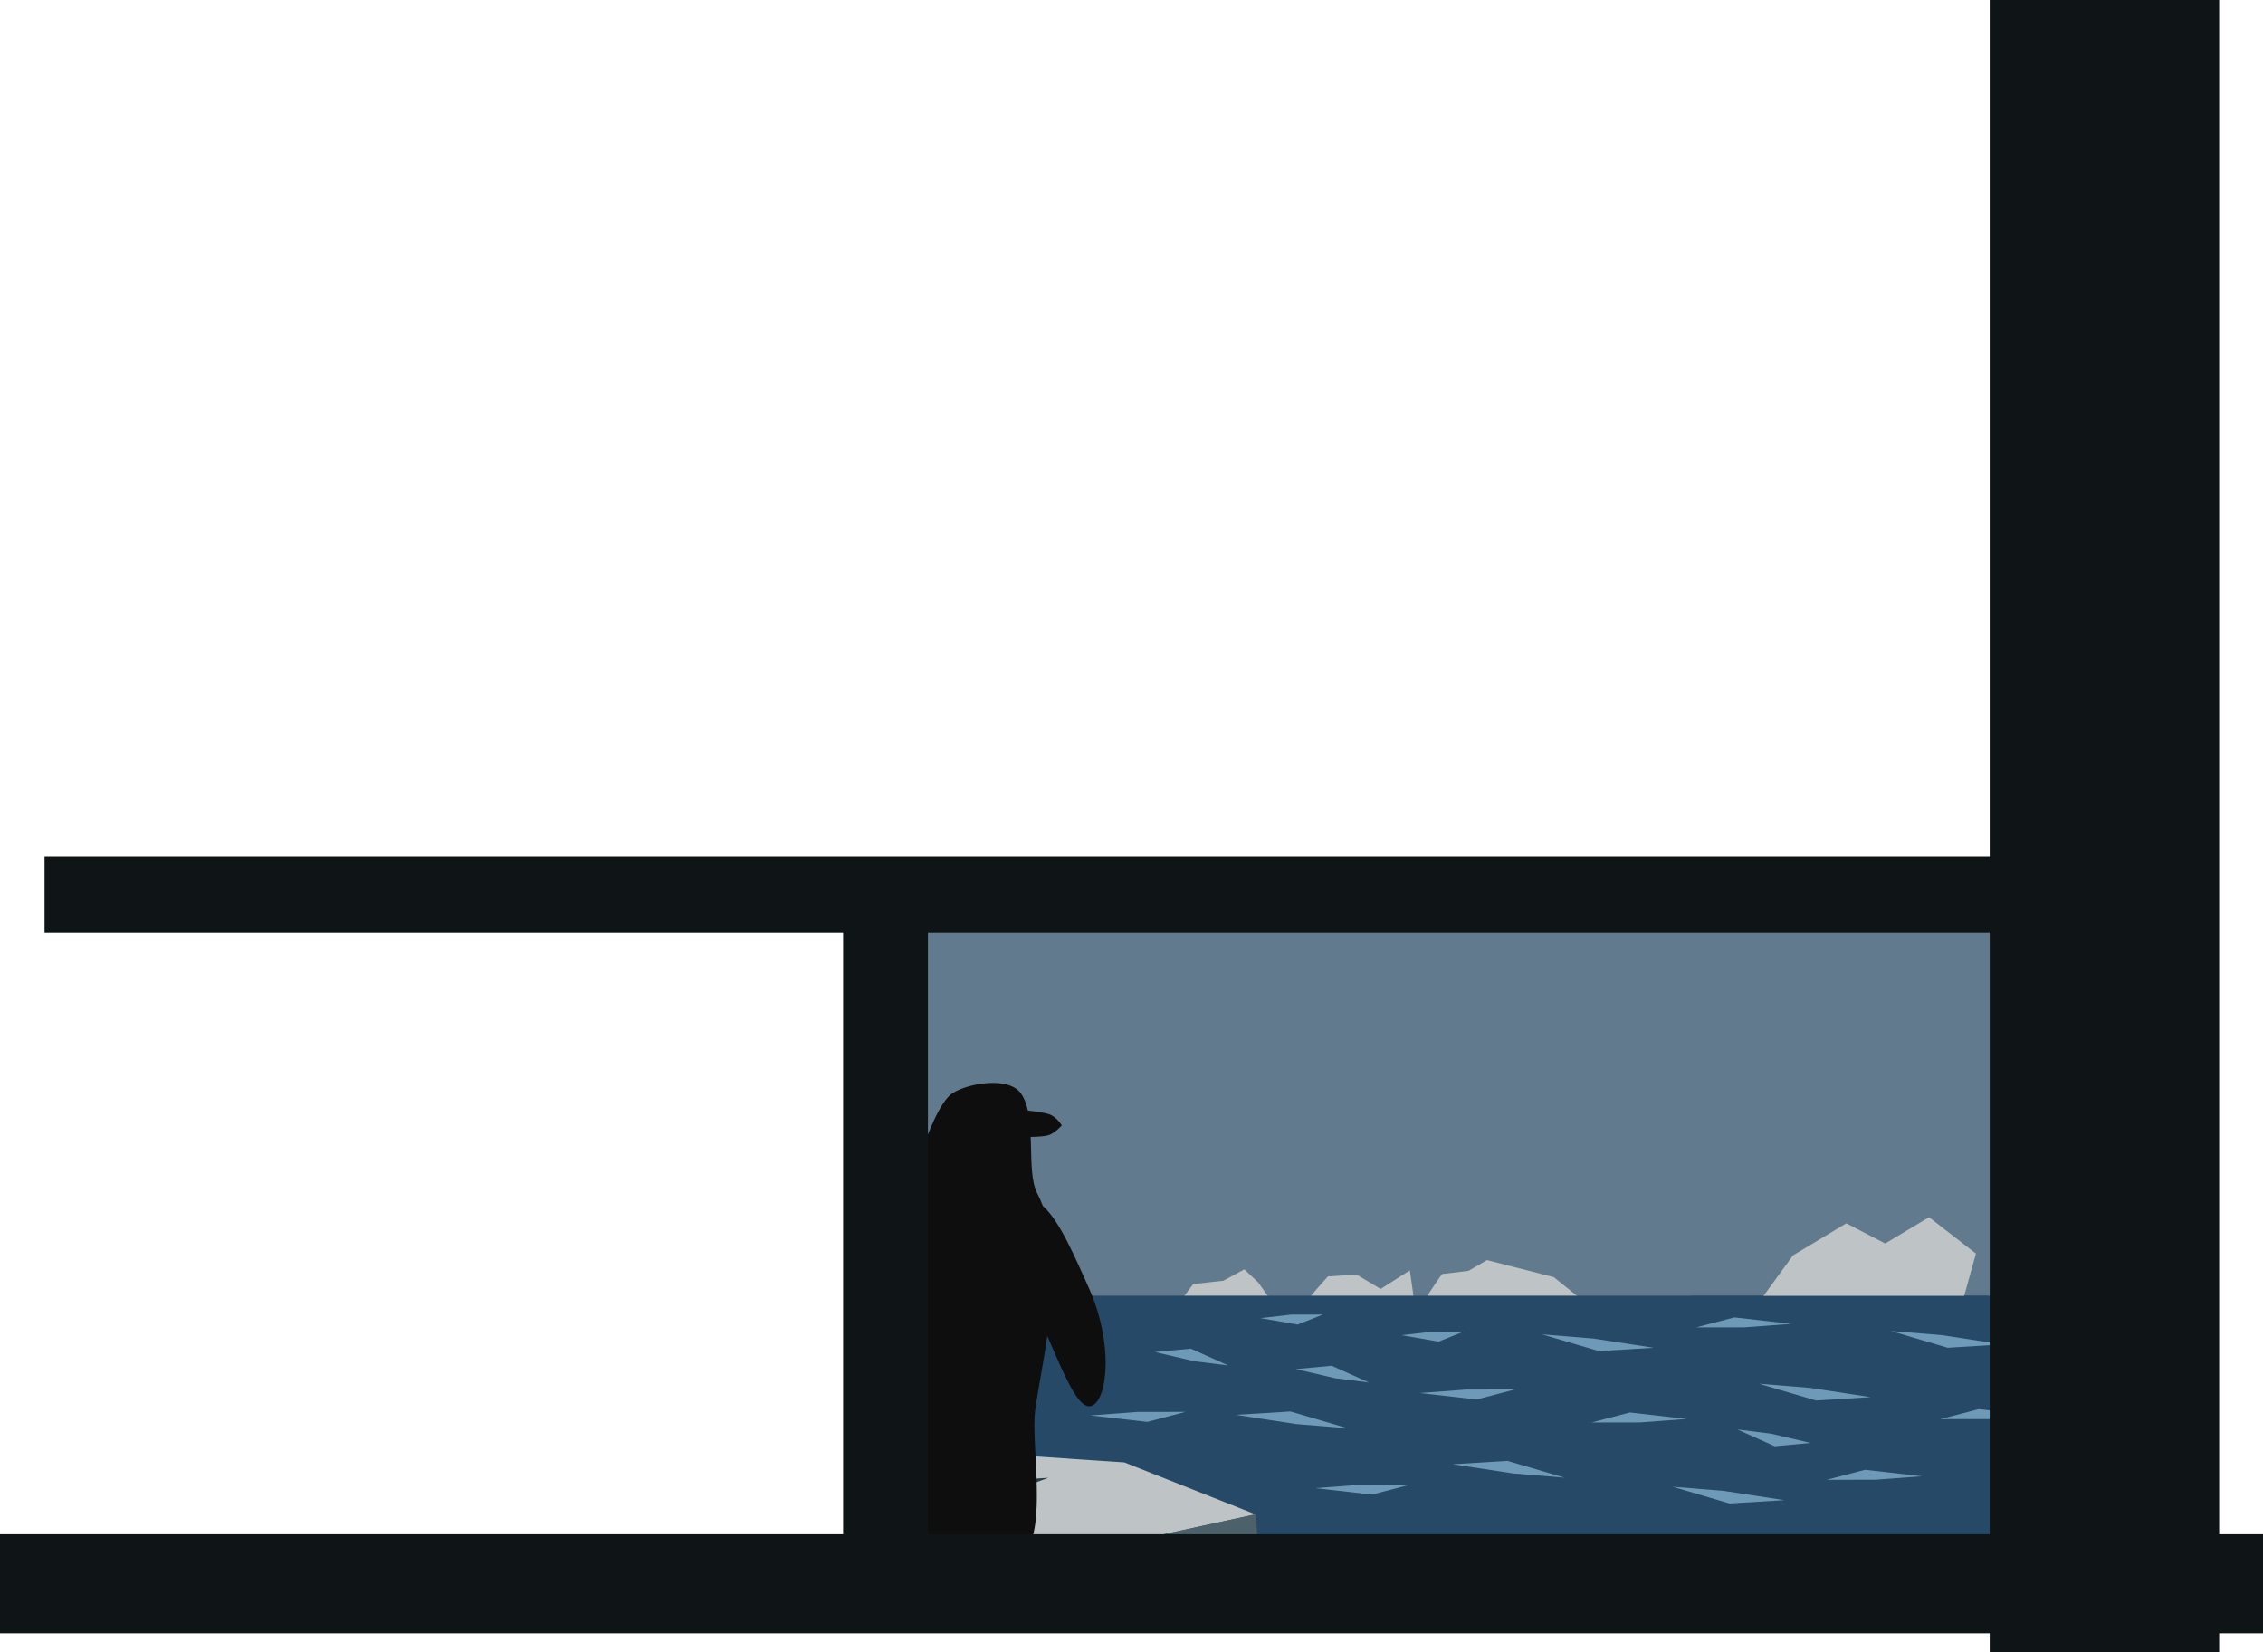 <svg version="1.1" xmlns="http://www.w3.org/2000/svg" xmlns:xlink="http://www.w3.org/1999/xlink" width="516.371" height="376.963" viewBox="0,0,516.371,376.963"><g transform="translate(-0.3,5.515)"><g data-paper-data="{&quot;isPaintingLayer&quot;:true}" fill-rule="nonzero" stroke="none" stroke-width="0" stroke-linecap="butt" stroke-linejoin="miter" stroke-miterlimit="10" stroke-dasharray="" stroke-dashoffset="0" style="mix-blend-mode: normal"><g><g><path d="M200.519,329.744v-130.958h265.873v130.958z" fill="#617a8d"/><path d="M323.121,292.197h-13.584c0,0 -1.062,1.189 -2.82,1.397c-3.369,0.4 -8.558,-0.196 -8.558,-1.397c0,-0.906 5.167,-6.462 5.167,-6.462l6.534,-0.419l5.471,3.276l6.663,-4.232z" fill="#bec3c5"/><path d="M292.71,294.637h-13.584c0,0 -1.062,1.189 -2.82,1.397c-3.369,0.4 -8.558,-0.196 -8.558,-1.397c0,-0.906 4.821,-7.153 4.821,-7.153l6.879,-0.765l4.78,-2.599l3.208,3.025z" fill="#bec3c5"/><path d="M361.908,291.609l-26.796,0.346c0,0 -0.933,1.125 -2.477,1.322c-2.96,0.379 -7.52,-0.185 -7.52,-1.322c0,-0.857 4.236,-6.767 4.236,-6.767l6.045,-0.724l4.2,-2.458l15.259,3.899z" fill="#bec3c5"/><path d="M200.28,344.55v-54.411h268.558v54.411c0,0 6.113,6.111 -29.47,8.96c-36.483,2.921 -114.982,2.581 -139.712,2.581c-37.81,0 -99.376,-11.542 -99.376,-11.542z" fill="#254966"/><path d="M196.316,338.528l1.251,-9.616l32.492,-2.528l26.778,1.789l29.951,11.861l-41.974,9.075l-29.005,-0.824z" fill="#bec3c5"/><path d="M205.537,333.022l7.657,-3.014l9.261,1.303l-7.657,1.222z" fill="#273d4d"/><path d="M223.247,336.718l6.909,-4.47l9.336,-0.556l-7.264,2.713z" fill="#273d4d"/><path d="M204.617,274.917c1.195,-0.952 7.364,-27.395 13.059,-31.003c3.594,-2.277 12.731,-3.86 15.55,0.044c3.841,5.318 1.06,17.632 3.732,22.774c7.391,14.218 1.065,38.066 -0.463,49.635c-0.889,6.735 2.138,23.672 -1.269,30.544c-2.46,4.963 -9.883,1.519 -15.421,1.395c-4.067,-0.091 -1.285,-4.206 -5.225,-3.192c-2.333,0.601 -5.973,6.454 -11.647,2.037c-10.652,-8.291 -5.9,-17.981 -4.346,-29.747z" data-paper-data="{&quot;index&quot;:null}" fill="#0e0e0f"/><path d="M234.003,253.891l-2.608,-6.334c0,0 5.973,0.467 8.19,1.138c1.789,0.542 2.987,2.587 2.987,2.587c0,0 -1.638,1.86 -3.144,2.265c-1.699,0.457 -5.424,0.343 -5.424,0.343z" fill="#0e0e0f"/><path d="M210.787,294.042c-5.646,16.118 -7.011,27.197 -11.575,25.598c-3.467,-1.214 -5.363,-9.393 -4.764,-20.318c0.19,-3.459 -1.547,-7.194 -0.19,-11.07c5.646,-16.118 13.922,-27.888 18.487,-26.289c4.564,1.599 3.688,15.961 -1.958,32.079z" fill="#0e0e0f"/><path d="M248.663,288.162c5.726,12.653 4.434,25.437 0.851,27.059c-3.583,1.622 -7.494,-10.048 -13.221,-22.702c-5.726,-12.653 -11.1,-21.499 -7.517,-23.12c1.797,-0.813 5.724,-3 9.545,0.331c3.799,3.312 7.487,12.123 10.342,18.432z" fill="#0e0e0f"/><path d="M295.977,306.881l8.193,-0.764l8.533,3.829l-7.695,-0.958z" fill="#273d4d"/><path d="M320.041,299.145l7.002,-0.801l7.233,-0.011l-5.731,2.285z" fill="#273d4d"/><path d="M192.681,348.516v-153.517h9.024v153.517z" fill="#0f1417"/><g fill="#6e9ab7"><path d="M263.838,302.989l8.193,-0.764l8.533,3.829l-7.695,-0.958z"/><path d="M287.902,295.252l7.002,-0.801l7.233,-0.011l-5.731,2.285z"/><path d="M295.977,306.881l8.193,-0.764l8.533,3.829l-7.695,-0.958z"/><path d="M320.041,299.145l7.002,-0.801l7.233,-0.011l-5.731,2.285z"/><path d="M282.267,317.322l12.495,-0.764l13.012,3.829l-11.734,-0.958z"/><path d="M324.255,312.35l10.678,-0.801l11.031,-0.011l-8.739,2.285z"/><path d="M331.791,328.594l12.495,-0.764l13.012,3.829l-11.734,-0.958z"/><path d="M300.409,334.049l10.678,-0.801l11.031,-0.011l-8.739,2.285z"/><path d="M249.105,317.461l10.678,-0.801l11.031,-0.011l-8.739,2.285z"/></g></g><path d="M271.843,353.393l-6.83,-8.622l21.907,-4.793l0.479,10.659z" fill="#4c616a"/></g><path d="M447.963,292.05l-26.796,0.346c0,0 -0.933,1.125 -2.477,1.322c-2.96,0.379 -7.52,-0.185 -7.52,-1.322c0,-0.857 -9.893,-0.267 -9.893,-0.267l8.147,-11.195l12.162,-7.313l8.879,4.608l10.003,-6.005l10.7,8.304z" fill="#bec3c5"/><path d="M10.465,207.372v-17.387h478.632v17.387z" fill="#0f1417"/><path d="M0.3,367.176v-22.61h516.371v22.61z" fill="#0f1417"/><path d="M386.188,304.584v-14.412h67.538v14.412z" fill="#254966"/><path d="M413.446,323.728l-8.193,0.764l-8.533,-3.829l7.695,0.958z" data-paper-data="{&quot;index&quot;:null}" fill="#6e9ab7"/><path d="M427.156,313.288l-12.495,0.764l-13.012,-3.829l11.734,0.958z" data-paper-data="{&quot;index&quot;:null}" fill="#6e9ab7"/><path d="M385.169,318.26l-10.678,0.801l-11.031,0.011l8.739,-2.285z" data-paper-data="{&quot;index&quot;:null}" fill="#6e9ab7"/><path d="M377.632,302.016l-12.495,0.764l-13.012,-3.829l11.734,0.958z" data-paper-data="{&quot;index&quot;:null}" fill="#6e9ab7"/><path d="M409.014,296.561l-10.678,0.801l-11.031,0.011l8.739,-2.285z" data-paper-data="{&quot;index&quot;:null}" fill="#6e9ab7"/><path d="M407.454,336.792l-12.495,0.764l-13.012,-3.829l11.734,0.958z" data-paper-data="{&quot;index&quot;:null}" fill="#6e9ab7"/><path d="M438.836,331.337l-10.678,0.801l-11.031,0.011l8.739,-2.285z" data-paper-data="{&quot;index&quot;:null}" fill="#6e9ab7"/><path d="M464.766,317.494l-10.678,0.801l-11.031,0.011l8.739,-2.285z" data-paper-data="{&quot;index&quot;:null}" fill="#6e9ab7"/><path d="M457.229,301.25l-12.495,0.764l-13.012,-3.829l11.734,0.958z" data-paper-data="{&quot;index&quot;:null}" fill="#6e9ab7"/><path d="M454.311,371.449v-376.963h52.356v376.963z" fill="#0f1417"/><path d="M194.684,361.549v-160.853h17.347v160.853z" fill="#0f1417"/></g></g></svg>